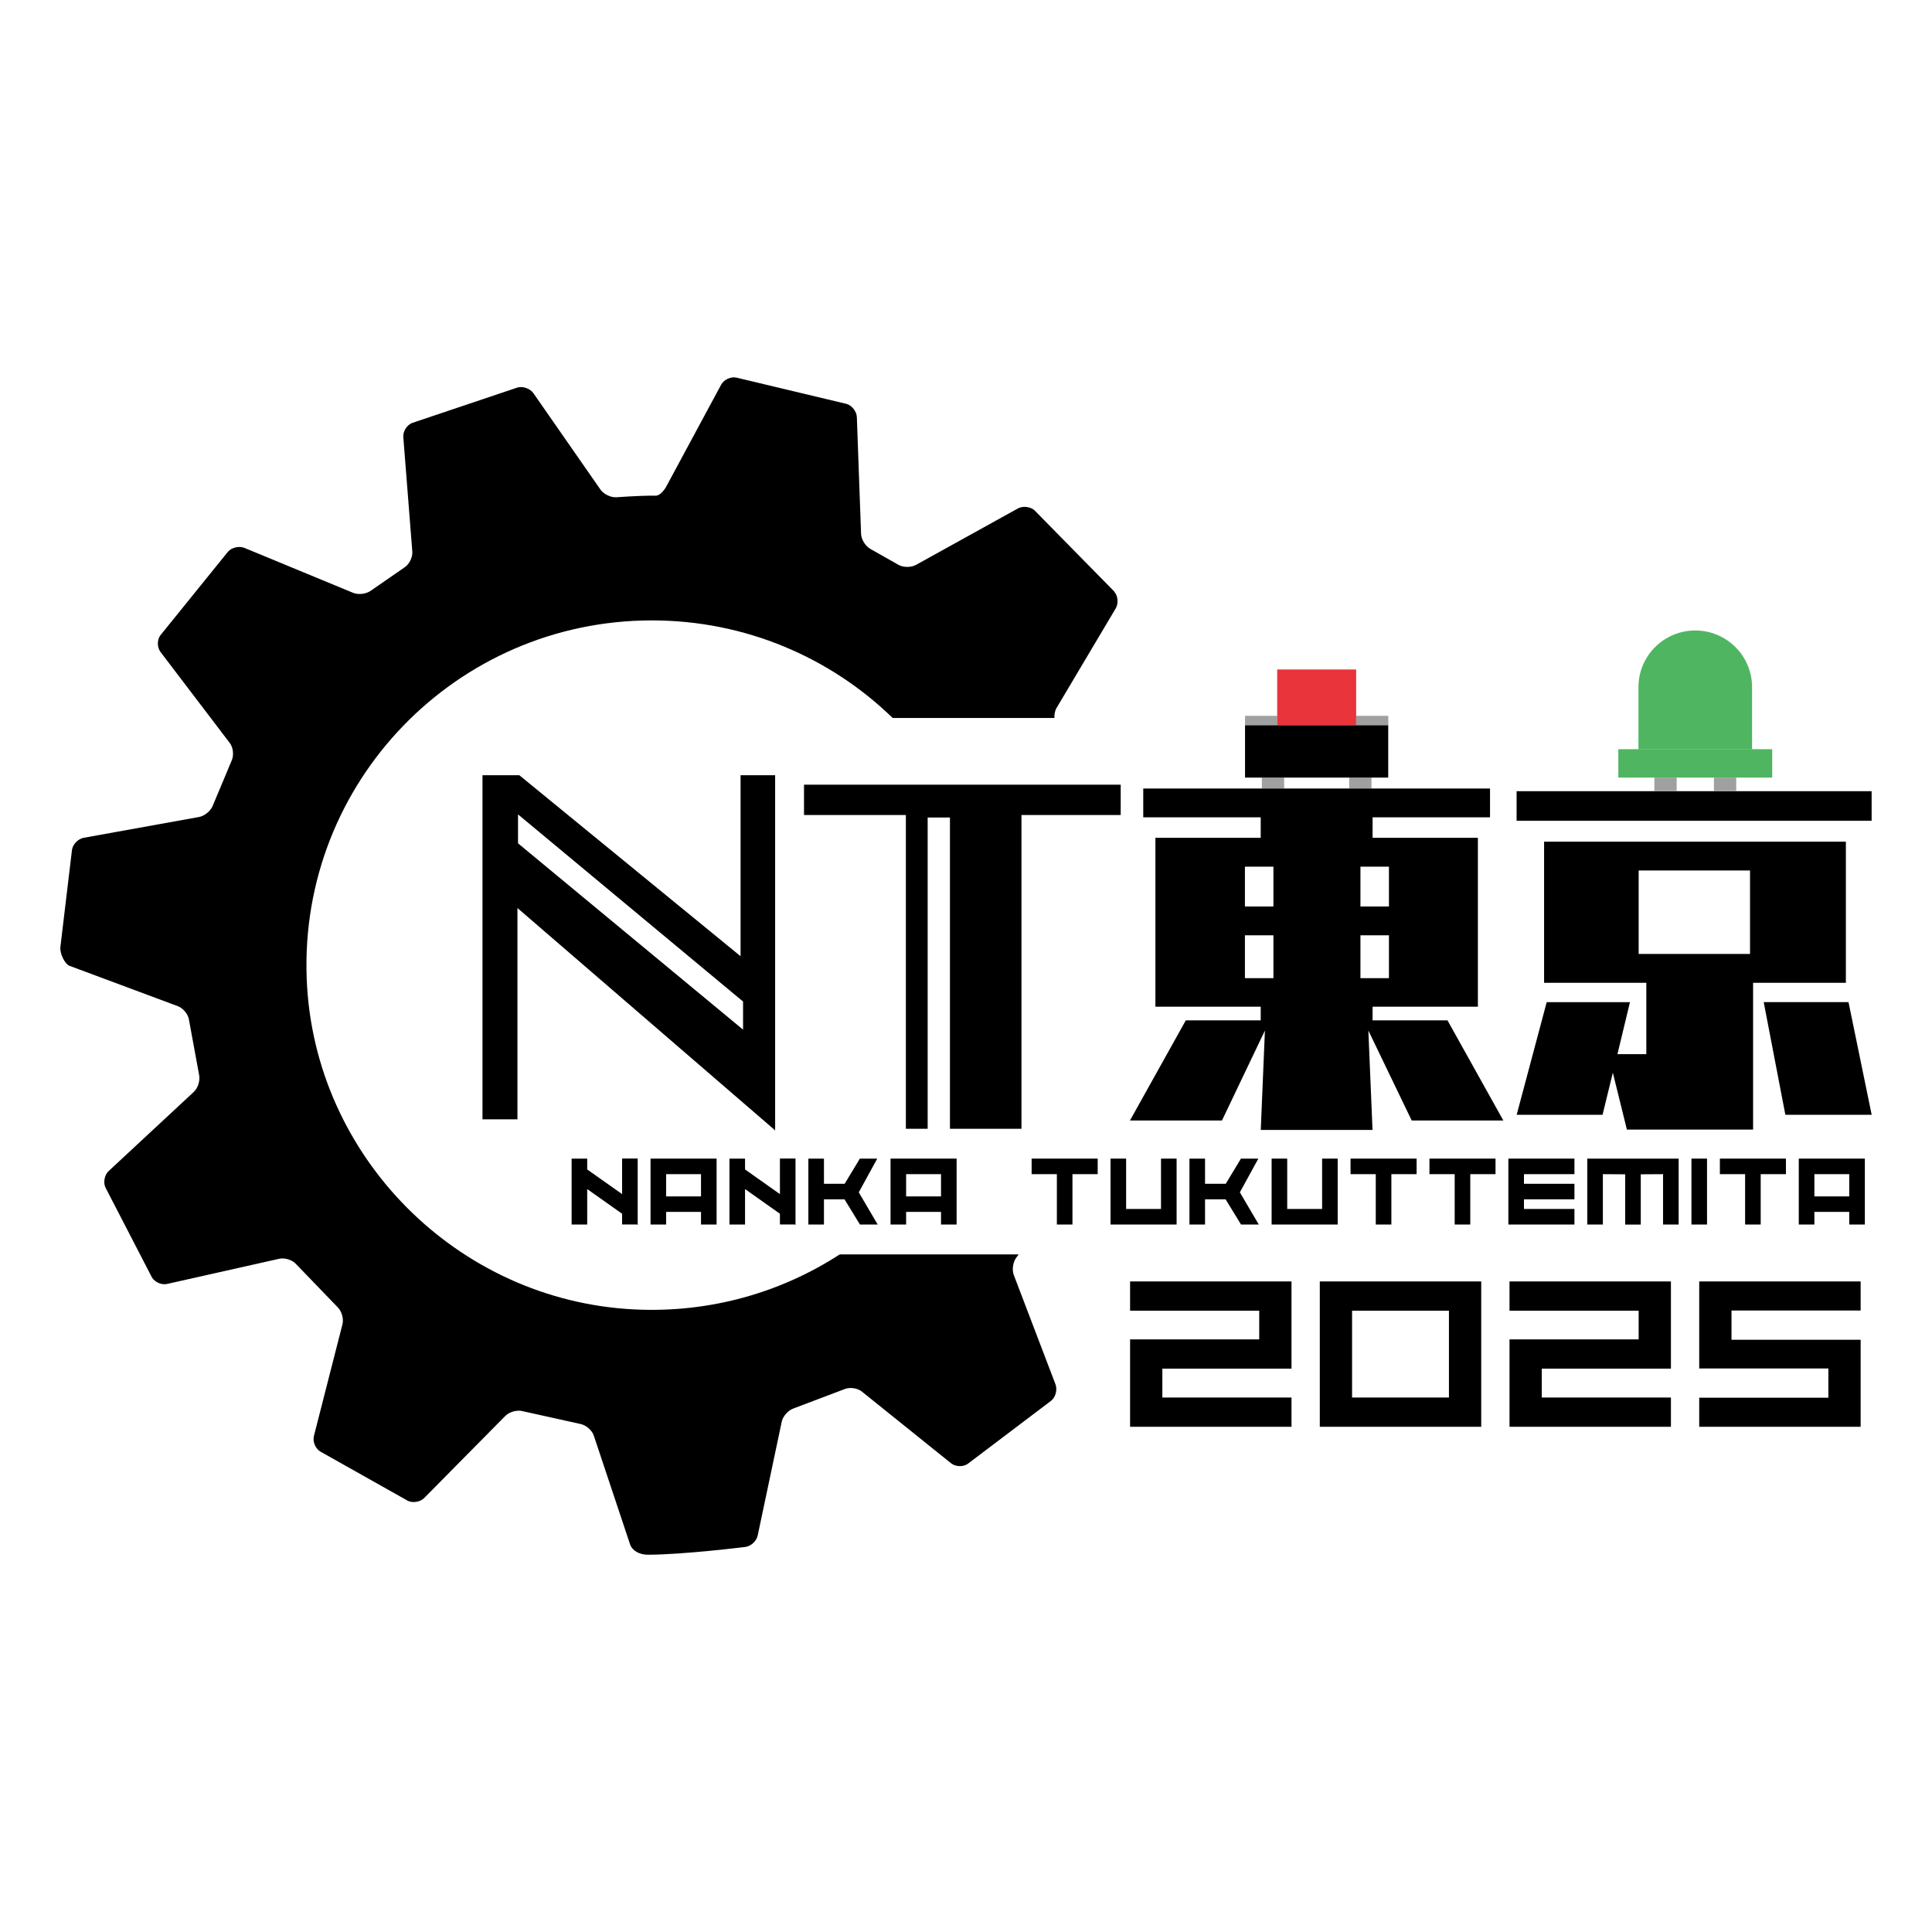 <svg width="128" height="128" viewBox="0 0 128 128" fill="none" xmlns="http://www.w3.org/2000/svg">
<g clip-path="url(#clip0_2233_2)">
<path d="M74.871 84.899H85.565V90.676H77.009V92.59H85.565V94.528H74.871V88.738H83.427V86.838H74.871V84.899Z" fill="black"/>
<path d="M87.44 84.899V94.528H98.134V84.899M95.996 92.59H89.578V86.838H95.996V92.59Z" fill="black"/>
<path d="M100.009 84.899H110.703V90.676H102.147V92.59H110.703V94.528H100.009V88.738H108.565V86.838H100.009V84.899Z" fill="black"/>
<path d="M123.272 86.825H114.716V88.763H123.272V94.528H112.578V92.602H121.134V90.664H112.578V84.899H123.272V86.825Z" fill="black"/>
<path d="M73.825 39.19L68.542 33.814C68.263 33.561 67.767 33.506 67.437 33.687L60.681 37.429C60.35 37.611 59.821 37.602 59.5 37.408L57.675 36.373C57.345 36.196 57.061 35.744 57.048 35.372L56.769 27.64C56.756 27.264 56.452 26.871 56.092 26.761L48.768 25.013C48.4 24.945 47.951 25.16 47.773 25.494L44.137 32.243C43.959 32.572 43.658 32.843 43.468 32.838H43.294C42.24 32.838 40.852 32.944 40.852 32.944C40.475 32.974 39.992 32.741 39.78 32.433L35.34 26.052C35.124 25.743 34.654 25.574 34.29 25.672L27.3 28.024C26.953 28.163 26.691 28.581 26.72 28.957L27.317 36.547C27.347 36.918 27.114 37.391 26.797 37.594L24.574 39.131C24.273 39.355 23.74 39.423 23.393 39.275L16.196 36.301C15.849 36.158 15.358 36.268 15.108 36.547L10.621 42.096C10.401 42.4 10.405 42.894 10.633 43.194L15.223 49.225C15.451 49.52 15.506 50.044 15.35 50.386L14.101 53.368C13.969 53.718 13.559 54.06 13.186 54.128L5.549 55.505C5.181 55.572 4.829 55.927 4.77 56.299L4 62.748C3.953 63.166 4.288 63.867 4.609 63.989L11.785 66.663C12.136 66.794 12.471 67.199 12.521 67.571L13.19 71.207C13.275 71.57 13.118 72.081 12.843 72.339L7.2 77.584C6.925 77.838 6.828 78.328 6.984 78.67L10.062 84.624C10.252 84.95 10.705 85.148 11.074 85.064L18.508 83.395C18.876 83.315 19.38 83.476 19.625 83.759L22.364 86.601C22.635 86.859 22.783 87.37 22.69 87.733L20.798 95.136C20.705 95.499 20.887 95.96 21.209 96.162L27.012 99.427C27.347 99.596 27.842 99.512 28.105 99.246L33.485 93.802C33.748 93.536 34.264 93.396 34.624 93.493L38.451 94.342C38.819 94.41 39.222 94.752 39.34 95.111L41.74 102.307C41.88 102.734 42.354 103.004 42.926 103.004C45.233 103.004 49.382 102.489 49.382 102.489C49.754 102.443 50.123 102.1 50.199 101.733L51.791 94.194C51.867 93.827 52.222 93.43 52.578 93.312L55.944 92.036C56.291 91.888 56.811 91.96 57.103 92.197L63.009 96.944C63.301 97.18 63.797 97.197 64.106 96.99L69.651 92.796C69.939 92.556 70.062 92.07 69.931 91.72L67.166 84.472C67.031 84.122 67.115 83.594 67.348 83.298L67.488 83.108H55.635C51.752 85.625 47.058 86.998 42.033 86.753C30.276 86.174 20.772 76.583 20.32 64.847C19.816 51.822 30.247 41.103 43.188 41.103C49.395 41.103 55.025 43.57 59.144 47.569H69.859C69.846 47.329 69.893 47.079 70.003 46.898L73.923 40.301C74.113 39.976 74.071 39.482 73.821 39.199" fill="black"/>
<path d="M41.216 76.761V79.113L38.904 77.479V76.761H37.871V81.128H38.904V78.779L41.216 80.414V81.123H42.202L42.249 81.157V76.757H41.216V76.761Z" fill="black"/>
<path d="M44.133 77.791H46.444V79.265H44.133V77.791ZM47.477 76.761H43.1V81.128H44.133V80.291H46.444V81.128H47.477V76.761Z" fill="black"/>
<path d="M51.672 76.761V79.113L49.361 77.479V76.761H48.328V81.128H49.361V78.779L51.672 80.414V81.123H52.659L52.705 81.157V76.757H51.672V76.761Z" fill="black"/>
<path d="M58.149 81.128L56.896 78.995L58.12 76.761H56.968L55.961 78.429H54.589V76.761H53.556V81.128H54.589V79.459H55.952L56.973 81.128H58.149Z" fill="black"/>
<path d="M60.033 77.791H62.345V79.265H60.033V77.791ZM63.378 76.761H59V81.128H60.033V80.291H62.345V81.128H63.378V76.761Z" fill="black"/>
<path d="M68.348 76.761V77.791H70.02V81.128H71.053V77.791H72.725V76.761H68.348Z" fill="black"/>
<path d="M74.609 76.761H73.576V81.128H77.953V76.761H76.92V80.097H74.609V76.761Z" fill="black"/>
<path d="M83.397 81.128L82.144 78.995L83.368 76.761H82.216L81.209 78.429H79.837V76.761H78.804V81.128H79.837V79.459H81.2L82.221 81.128H83.397Z" fill="black"/>
<path d="M85.281 76.761H84.248V81.128H88.626V76.761H87.593V80.097H85.281V76.761Z" fill="black"/>
<path d="M89.477 76.761V77.791H91.149V81.128H92.182V77.791H93.854V76.761H89.477Z" fill="black"/>
<path d="M94.705 76.761V77.791H96.377V81.128H97.41V77.791H99.082V76.761H94.705Z" fill="black"/>
<path d="M104.31 77.791V76.761H99.933V81.128H104.31V80.097H100.966V79.459H104.31V78.429H100.966V77.791H104.31Z" fill="black"/>
<path d="M111.207 76.761H105.161V81.128H106.194V77.791L107.672 77.8V81.132H108.705V77.8L110.182 77.791V81.128H111.215V76.761H111.207Z" fill="black"/>
<path d="M113.095 76.761H112.062V81.128H113.095V76.761Z" fill="black"/>
<path d="M113.946 76.761V77.791H115.618V81.128H116.651V77.791H118.323V76.761H113.946Z" fill="black"/>
<path d="M120.207 77.791H122.518V79.265H120.207V77.791ZM123.551 76.761H119.174V81.128H120.207V80.291H122.518V81.128H123.551V76.761Z" fill="black"/>
<path d="M49.23 68.217L34.32 55.872V53.955L49.23 66.355V68.217ZM49.065 51.362V63.352L34.408 51.362H31.966V74.159H34.282V60.159L51.355 74.89V51.362H49.065Z" fill="black"/>
<path d="M53.268 51.987V53.997H60.016V74.784H61.46V54.162H62.937V74.784H67.675V53.997H74.249V51.987H53.273H53.268Z" fill="black"/>
<path d="M83.601 52.24H85.078V51.518H83.601V52.24Z" fill="#9FA0A0"/>
<path d="M89.388 52.24H90.865V51.518H89.388V52.24Z" fill="#9FA0A0"/>
<path d="M89.849 48.051H91.979V47.426H89.849V48.051Z" fill="#9FA0A0"/>
<path d="M82.487 48.051H84.617V47.426H82.487V48.051Z" fill="#9FA0A0"/>
<path d="M84.617 48.051H89.849V44.355H84.617V48.051Z" fill="#E8343A"/>
<path d="M84.367 61.967H82.479V64.805H84.367V61.967ZM84.367 57.418H82.479V60.058H84.367V57.418ZM92.021 61.967H90.133V64.805H92.021V61.967ZM92.021 57.418H90.133V60.058H92.021V57.418ZM98.718 52.24V54.149H90.937V55.509H97.914V66.697H90.937V67.6H95.899L99.599 74.235H93.528L90.658 68.276L90.933 74.86H83.529L83.804 68.276L80.959 74.235H74.863L78.563 67.6H83.525V66.697H76.548V55.509H83.525V54.149H75.743V52.24H98.71H98.718Z" fill="black"/>
<path d="M82.487 51.518H91.974V48.051H82.487V51.518Z" fill="black"/>
<path d="M115.944 57.671H108.565V63.2H115.944V57.671ZM107.786 74.839L106.855 71.068L106.173 73.859H100.483L102.473 66.397H107.989L107.16 69.839H109.073V65.113H102.3V55.763H122.294V65.113H116.147V74.839H107.786ZM118.285 73.859L116.85 66.392H122.468L124.004 73.859H118.289H118.285ZM124 52.418V54.377H100.479V52.418H124Z" fill="black"/>
<path d="M109.606 52.418H111.084V51.518H109.606V52.418Z" fill="#9FA0A0"/>
<path d="M113.552 52.418H115.029V51.518H113.552V52.418Z" fill="#9FA0A0"/>
<path d="M116.079 45.525C116.079 43.452 114.394 41.771 112.316 41.771C110.237 41.771 108.552 43.452 108.552 45.525M107.219 51.518H117.413V49.635H107.219V51.518ZM108.552 45.525H116.079V49.63H108.552V45.525Z" fill="#50B560"/>
</g>
<defs>
<clipPath id="clip0_2233_2">
<rect width="120" height="78" fill="white" transform="translate(4 25)"/>
</clipPath>
</defs>
</svg>
